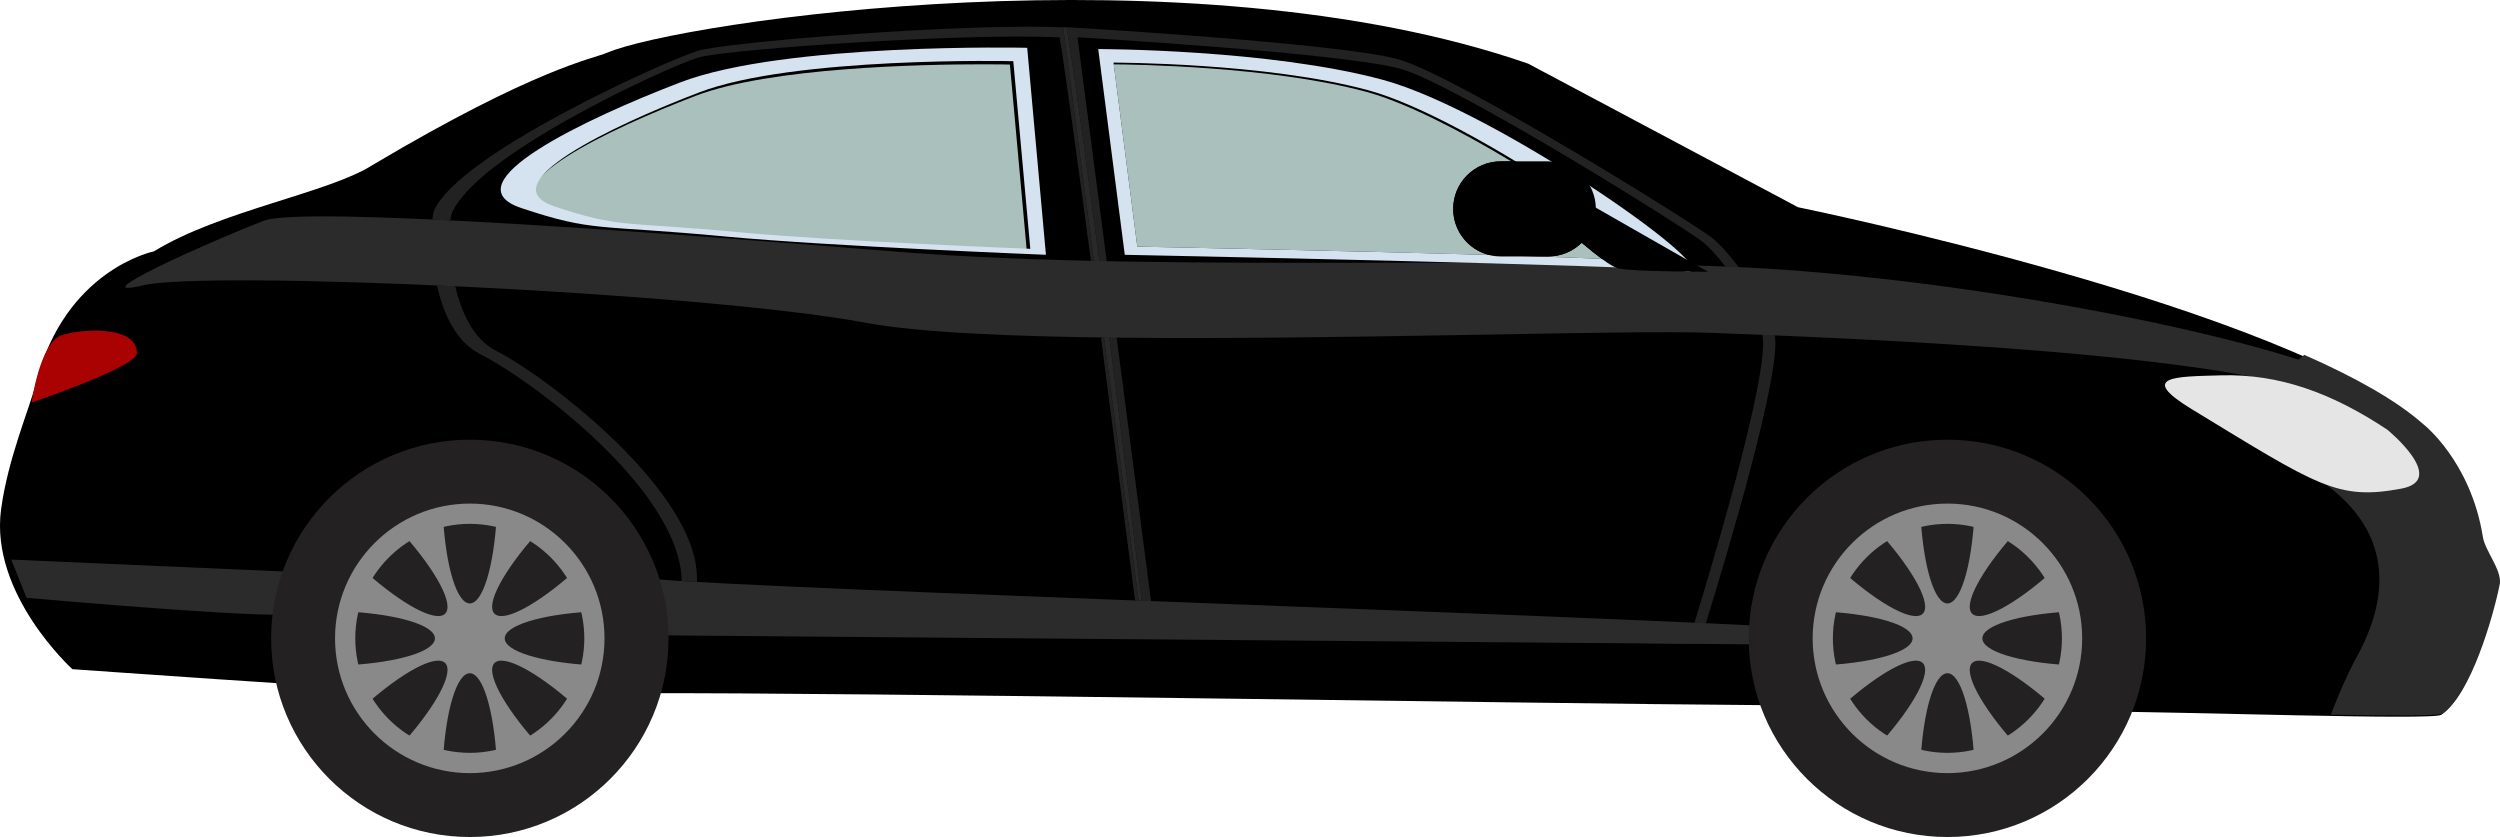 <?xml version="1.0" encoding="utf-8"?>
<svg viewBox="2927.593 7531.642 13011.998 4356.498" width="13011.998" height="4356.498" xmlns="http://www.w3.org/2000/svg">
  <path fill-rule="nonzero" d="M15843.93 10332.8c-62.98,-395.14 -310.1,-586.65 -310.1,-586.65 -693.54,-614.54 -3248.05,-1135.96 -3248.05,-1135.96l-1404.07 -747.11c-1769.42,-614.29 -4421.46,-216.51 -4792.78,-57.44 -74.53,32.04 -371.39,79.61 -1219.97,583.5 -225.19,145.84 -795.57,238.57 -1140.39,450.93 0,0 -464.02,92.73 -614.26,688.07 -31.94,127.17 -145.87,390.24 -181.17,655.52 -58.94,441.2 371.29,830.91 371.29,830.91 0,0 1501.7,106 1645.9,107.65 -7.05,-44.17 -10.84,-301.8 -10.84,-347.97 0,-479.54 -35.44,-814.88 443.6,-814.88 479.15,0 867.6,335.34 867.6,814.88 0,52.36 -4.79,315.53 -13.63,365.49 1194.9,-4.54 4589.79,53.11 5859.47,61.94 -13.23,-60.44 -13.23,-363.2 -13.23,-427.43 0,-479.54 388.45,-814.88 867.6,-814.88 479.04,0 867.63,335.34 867.63,814.88 0,67.13 -7.83,397.68 -22.35,460.23 479.18,0.75 1794.56,47.06 1837.59,17.67 146.09,-99.53 263.03,-498.2 298.62,-676.34 8.44,-75.07 -76.71,-169.84 -88.44,-243.01z"/>
  <path fill-rule="nonzero" d="M9891.22 9497.75l-395.14 0c-27.5 0-49.85-22.21-49.85-49.46 0-27.25 22.35-49.57 49.85-49.57l395.14 0c27.25 0 49.17 22.31 49.17 49.57 0 27.25-21.92 49.46-49.17 49.46zM7416.03 9497.75l-395.25 0c-27.39 0-49.71-22.21-49.71-49.46 0-27.25 22.31-49.57 49.71-49.57l395.25 0c27.25 0 49.21 22.31 49.21 49.57 0 27.25-21.96 49.46-49.21 49.46z"/>
  <path fill="#aa0202" fill-rule="nonzero" d="M3238.18 9280.63c63.19,-31.29 402.08,-70.27 402.08,89.69 0,70.63 -548.17,256.49 -548.17,256.49 0,0 39.98,-293.07 146.09,-346.18z"/>
  <path fill="#222" fill-rule="nonzero" d="M8853.64 10657.81c-6.04,-0.25 -12.48,-0.5 -18.52,-0.75 -31.79,-246.8 -120.23,-932.72 -177.02,-1368.88 5.19,0 10.23,0.14 15.41,0.14l180.13 1369.49zm-2298.92 -97.28c-28.15,-1.5 -54.36,-3.15 -78.61,-4.69 -10.23,-476.25 -788.39,-1050.27 -1047.88,-1180.23 -125.92,-62.94 -193.19,-210.32 -226.34,-358.41 31.54,1.36 63.34,2.9 95.13,4.4 32.65,139.91 96.88,277.8 214.32,336.85 251.7,126.56 1065.58,738.81 1043.37,1202.08zm2066.28 -1670.89c-5.19,-0.11 -10.23,-0.25 -15.38,-0.39 -63.98,-480.54 -146.23,-1078.81 -163.15,-1163.07 -59.04,-3.04 -129.17,-4.3 -207.28,-4.3 -569.62,0 -1558.1,71.78 -1677.69,110.4 -172.09,55.36 -1149.33,503.89 -1277.65,808.2 -3.15,7.3 -5.94,20.42 -8.08,38.23 -31.79,-1.65 -63.19,-3.18 -93.98,-4.54 2.4,-21.85 5.69,-37.87 9.33,-46.46 123.88,-291.54 1188.81,-772.86 1370.38,-830.91 127.67,-40.88 1140.5,-126.13 1725.76,-126.13 65.09,0 125.02,1 177.78,3.25l159.96 1215.71z"/>
  <path fill="#2b2b2b" fill-rule="nonzero" d="M4299.72 8680.86c-294.97,113.55 -963.52,415.45 -627.92,335.85 335.45,-79.5 2908.17,35.44 3759.75,194.51 551.31,102.96 1967.26,83.79 3072.82,64.62 602.67,-10.37 1113.11,-20.85 1340.84,-11.48 645.44,26.36 2972.61,105.96 3308.35,397.79 271.26,79.36 425.68,159.07 141.8,-79.61 -283.85,-238.72 -2055.55,-610 -3372.19,-663.11 -548.42,-22.1 -1166.36,-21.1 -1795.78,-20.2 -881.12,1.25 -1785.09,2.65 -2553.41,-59.15 -1165.35,-94.02 -3067.74,-238.72 -3274.27,-159.22z"/>
  <path fill="#a9c0bc" fill-rule="nonzero" d="M11265.11 8879.16c-89.44,-4.15 -204.13,-8.33 -334.95,-12.73l56 0c67.77,0 129.07,-27.14 173.73,-71.17 34.83,29.4 72.03,59.69 105.22,83.9zm-588.3 -20.56c-771.11,-22.46 -1829.86,-43.27 -1829.86,-43.27l-122.63 -948.74c93.13,0.5 820.43,9.33 1315.99,143.44 201.74,54.64 488.41,201.88 752.83,361.45l-54.39 0c-136.76,0 -247.65,110.8 -247.65,247.3 0,115.55 79,212.32 185.71,239.82z"/>
  <path fill="#d5e2ef" fill-rule="nonzero" d="M11454.62 8891.79c-185.72,-28.76 -2607.66,-76.46 -2607.66,-76.46l-123.78 -957.83c0,0 795.61,0 1325.86,143.83 530.65,143.59 1647.68,928.04 1405.57,890.45zm-1328.26 -944.31c-593.08,-160.5 -1482.78,-160.5 -1482.78,-160.5l138.29 1070.87c0,0 2708.69,53.5 2916.5,85.54 270.47,42.02 -978.78,-835.2 -1572.01,-995.91z"/>
  <path fill="#2b2b2b" fill-rule="nonzero" d="M15640.54 11245.46c145.98,-99.42 263.03,-498.31 298.51,-676.34 8.08,-75.06 -76.85,-169.69 -88.58,-242.86 -63.09,-395.28 -309.99,-586.79 -309.99,-586.79 -141.41,-125.38 -360.67,-246.91 -619.3,-360.81 -315.18,226.2 111.65,674.69 111.65,674.69 397.79,291.57 291.54,662.86 158.96,901.43 -43.67,79.25 -90.73,187.22 -133.36,296.51 315.64,5.4 563.8,6.65 582.11,-5.83z"/>
  <path fill="#e5e5e5" fill-rule="nonzero" d="M15353.15 9768.22c-289.93,-192.76 -565.72,-291.78 -866.49,-282.95 -233.03,6.8 -437.02,2.26 -150.13,176.88 654.02,397.79 755.94,475.25 1089.65,412.67 245.76,-46.06 -73.03,-306.59 -73.03,-306.59z"/>
  <path fill="#a9c0bc" fill-rule="nonzero" d="M8272.44 8844.37c0,0 -1024.56,-40.27 -1511.68,-86.19 -609.86,-57.4 -618.83,-19.17 -963.52,-134.11 -344.93,-115.05 300.41,-421.24 751.3,-593.73 387.45,-148.09 1175.33,-164.01 1495.52,-164.01 87.44,0 139.94,1.29 139.94,1.29l88.44 976.75z"/>
  <path fill="#d5e2ef" fill-rule="nonzero" d="M5814.91 8606.4c-344.79,-114.8 300.51,-421.25 751.19,-593.73 493.52,-188.61 1635.42,-162.61 1635.42,-162.61l88.58 976.64c0,0 -1024.45,-40.12 -1511.57,-86.04 -609.96,-57.54 -618.94,-19.45 -963.62,-134.25zm2459.03 -825.97c0,0 -1259.59,-28.5 -1803.75,179.39 -497.06,190.26 -1208.99,528 -828.76,654.92 380.26,126.67 390.09,84.4 1062.79,147.99 537.22,50.46 1667.25,95.02 1667.25,95.02l-97.52 -1077.31z"/>
  <path fill-rule="nonzero" d="M11233.71 8618.78c0,136.9 -110.9,247.65 -247.55,247.65l-247.41 0c-136.76,0 -247.65,-110.76 -247.65,-247.65 0,-136.5 110.9,-247.3 247.65,-247.3l247.41 0c136.65,0 247.55,110.8 247.55,247.3z"/>
  <path fill-rule="nonzero" d="M11136.43 8557.09l680.63 388.95c0,0 -397.64,0 -468.31,-17.78 -70.63,-17.67 -318.32,-247.41 -318.32,-247.41l106 -123.77z"/>
  <path fill="#2b2b2b" fill-rule="nonzero" d="M6274.78 10537.33c105.21,42.13 4383.76,177.63 5913.83,256.35 392.5,20.06 117.09,93.73 117.09,93.73l-6030.91 -49.71 0 -300.37z"/>
  <path fill="#232121" fill-rule="nonzero" d="M12029.39 10854.25c0,-571.52 463.16,-1034.18 1034.29,-1034.18 571.27,0 1034.04,462.66 1034.04,1034.18 0,571.13 -462.77,1033.89 -1034.04,1033.89 -571.13,0 -1034.29,-462.76 -1034.29,-1033.89z"/>
  <path fill="#898989" fill-rule="nonzero" d="M12467.3 10854.25c0.79,328.91 267.22,595.34 596.38,595.84 329.05,-0.5 595.48,-266.93 595.87,-595.84 -0.39,-329.05 -266.82,-595.62 -595.87,-596.12 -329.16,0.5 -595.59,267.07 -596.38,596.12zm-105.21 0c0.39,-387.34 314.28,-701.59 701.59,-701.59 387.2,0 701.23,314.24 701.23,701.59 0,387.42 -314.03,700.94 -701.23,701.44 -387.31,-0.5 -701.2,-314.03 -701.59,-701.44z"/>
  <path fill="#898989" fill-rule="nonzero" d="M13688.8 10993.51c-254.59,-15.27 -443.31,-71.78 -443.31,-139.26 0,-67.63 188.72,-123.92 443.56,-139.19 -16.38,-72.78 -45.17,-142.16 -84.76,-204.89 -190.65,169.09 -364.49,263.57 -412.2,215.5 -47.56,-47.7 46.46,-221.41 215.5,-411.91 -40.52,-25.64 -84.29,-47.31 -131.85,-64.23 -24.46,-8.58 -48.57,-15.13 -72.78,-20.7 -15.27,254.74 -72.06,443.6 -139.3,443.6 -67.38,0 -123.78,-188.86 -139.3,-443.6 -72.53,16.27 -141.91,45.06 -204.38,84.94 168.94,190.76 262.81,364.2 215.36,411.91 -47.67,48.07 -221.51,-46.42 -412.27,-215.5 -25.64,40.63 -47.56,84.29 -63.84,131.71 -8.58,24.35 -15.27,48.96 -21.1,73.17 254.99,15.27 443.99,71.56 443.99,139.19 0,67.48 -189,123.99 -443.99,139.26 16.31,72.56 45.31,141.55 85.04,204.78 190.65,-169.3 364.49,-263.32 412.16,-215.76 47.46,47.71 -46.42,221.8 -215.72,412.31 40.63,25.86 84.65,47.56 131.96,64.09 24.11,8.58 48.31,15.17 72.78,20.96 15.52,-254.84 71.92,-444.2 139.3,-444.2 67.23,0 124.02,189.36 139.3,444.2 72.67,-16.52 141.94,-45.17 204.38,-85.4 -168.8,-190.15 -262.82,-364.24 -215.26,-411.95 47.71,-47.56 221.55,46.46 412.31,215.76 25.35,-40.77 47.46,-84.65 64.09,-132.11 8.08,-24.1 15.16,-48.31 20.31,-72.67z"/>
  <path fill="#2b2b2b" fill-rule="nonzero" d="M4506.61 10510.68l-1520.62 -66.48 79.61 198.98c0,0 1488.18,131.96 1392.31,73.03 -86.15,-53.11 48.71,-205.53 48.71,-205.53z"/>
  <path fill="#222" fill-rule="nonzero" d="M11806.23 10775.25c-19.56,-0.86 -39.23,-1.75 -59.3,-2.65 60.55,-196.44 397.64,-1303.36 353.37,-1498.05 20.96,0.89 42.63,1.79 64.83,2.65 35.98,195.94 -257.85,1171.55 -358.91,1498.05zm-2887.86 -115.05c-16.02,-0.64 -32.04,-1.25 -48.07,-1.79 -30.29,-252.95 -111.79,-929.54 -168.3,-1369.74 12.48,0.25 25.1,0.25 37.59,0.54l178.78 1370.99zm3057.8 -1738.52c-17.81,-0.75 -35.48,-1.5 -53,-2.26 -5.19,-0.14 -10.48,-0.39 -15.77,-0.64 -40.48,-53.36 -80.36,-97.13 -113.04,-124.52 -80.36,-67.63 -1285.7,-820.18 -1573.12,-903.18 -287.64,-83.15 -1685.52,-165.65 -1685.52,-165.65l152.02 1165.61c-12.73,-0.25 -25.46,-0.5 -38.09,-0.75 -66.23,-500.5 -148.63,-1116.43 -171.84,-1215.57 -5.54,-0.29 -11.09,-0.54 -16.77,-0.79l-0.25 -1.89c0,0 1447.2,83.04 1747.57,169.08 300.3,85.8 1551.2,862.56 1635.35,932.58 37.84,31.54 85.01,84.04 132.46,147.99z"/>
  <path fill="#292929" fill-rule="nonzero" d="M8870.31 10658.42c-5.54,-0.25 -11.12,-0.5 -16.67,-0.61l-180.13 -1369.49c9.44,0.11 18.92,0.25 28.5,0.36 56.5,440.2 138.01,1116.79 168.3,1369.74zm-220.65 -1768.13c-9.58,-0.25 -19.06,-0.39 -28.65,-0.64l-159.96 -1215.71c5.69,0.25 11.23,0.5 16.77,0.79 23.21,99.13 105.61,715.07 171.84,1215.57z"/>
  <path fill="#2b2b2b" fill-rule="nonzero" d="M8739.6 9289.22c-12.48-.29-25.11-.29-37.59-.54-9.59-.11-19.06-.25-28.5-.36l-52.5-398.68c9.59.25 19.06.39 28.65.64 12.63.25 25.35.5 38.09.75l51.86 398.18zm3425.54-12.02c-22.21-.86-43.88-1.75-64.83-2.65-.65-2.75-1.4-5.4-2.15-7.8-39.73-120.63-116.44-250.34-190.76-347.97 5.3.25 10.59.5 15.77.64 17.52.75 35.19 1.5 53 2.26 73.17 99.02 146.74 225.34 185.82 342.67 1.25 3.9 2.29 8.19 3.15 12.84zM11772.9 10882.01l-2894.4-35.33-24.86-188.86c5.54.11 11.12.36 16.67.61 16.02.54 32.04 1.15 48.07 1.79l17.27 132.96 2801.96 9.23c0 0 3.26-10.48 9.33-29.79 20.06.89 39.73 1.79 59.3 2.65-20.71 66.98-33.33 106.75-33.33 106.75z"/>
  <path fill="#232121" fill-rule="nonzero" d="M4338.7 10854.25c0,-571.52 463.12,-1034.18 1034.25,-1034.18 571.16,0 1034.29,462.66 1034.29,1034.18 0,571.13 -463.13,1033.89 -1034.29,1033.89 -571.13,0 -1034.25,-462.76 -1034.25,-1033.89z"/>
  <path fill="#898989" fill-rule="nonzero" d="M4776.72 10854.25c0.5,328.91 267.22,595.34 596.23,595.84 329.05,-0.5 595.48,-266.93 595.87,-595.84 -0.39,-329.05 -266.82,-595.62 -595.87,-596.12 -329.02,0.5 -595.73,267.07 -596.23,596.12zm-105.36 0c0.39,-387.34 314.28,-701.59 701.59,-701.59 387.09,0 700.98,314.24 700.98,701.59 0,387.42 -313.89,700.94 -700.98,701.44 -387.31,-0.5 -701.2,-314.03 -701.59,-701.44z"/>
  <path fill="#898989" fill-rule="nonzero" d="M5998.23 10993.51c-254.99,-15.27 -443.6,-71.78 -443.6,-139.26 0,-67.63 188.61,-123.92 443.85,-139.19 -16.52,-72.78 -45.52,-142.16 -85.15,-204.89 -190.65,169.09 -364.49,263.57 -411.91,215.5 -47.56,-47.7 46.17,-221.41 215.36,-411.91 -40.37,-25.64 -84.29,-47.31 -131.85,-64.23 -24.35,-8.58 -48.46,-15.13 -72.67,-20.7 -15.38,254.74 -72.17,443.6 -139.3,443.6 -67.34,0 -123.99,-188.86 -139.26,-443.6 -72.67,16.27 -141.94,45.06 -204.38,84.94 168.8,190.76 262.67,364.2 215.22,411.91 -47.67,48.07 -221.55,-46.42 -412.16,-215.5 -25.75,40.63 -47.56,84.29 -63.98,131.71 -8.44,24.35 -15.38,48.96 -20.81,73.17 254.74,15.27 443.71,71.56 443.71,139.19 0,67.48 -188.97,123.99 -443.81,139.26 16.13,72.56 45.28,141.55 85.01,204.78 190.51,-169.3 364.49,-263.32 412.06,-215.76 47.46,47.71 -46.42,221.8 -215.47,412.31 40.37,25.86 84.51,47.56 131.82,64.09 23.96,8.58 48.31,15.17 72.81,20.96 15.27,-254.84 71.92,-444.2 139.26,-444.2 67.13,0 123.92,189.36 139.3,444.2 72.52,-16.52 142.05,-45.17 204.52,-85.4 -169.19,-190.15 -262.93,-364.24 -215.36,-411.95 47.42,-47.56 221.26,46.46 412.27,215.76 25.35,-40.77 47.2,-84.65 63.98,-132.11 8.44,-24.1 15.27,-48.31 20.57,-72.67z"/>
</svg>